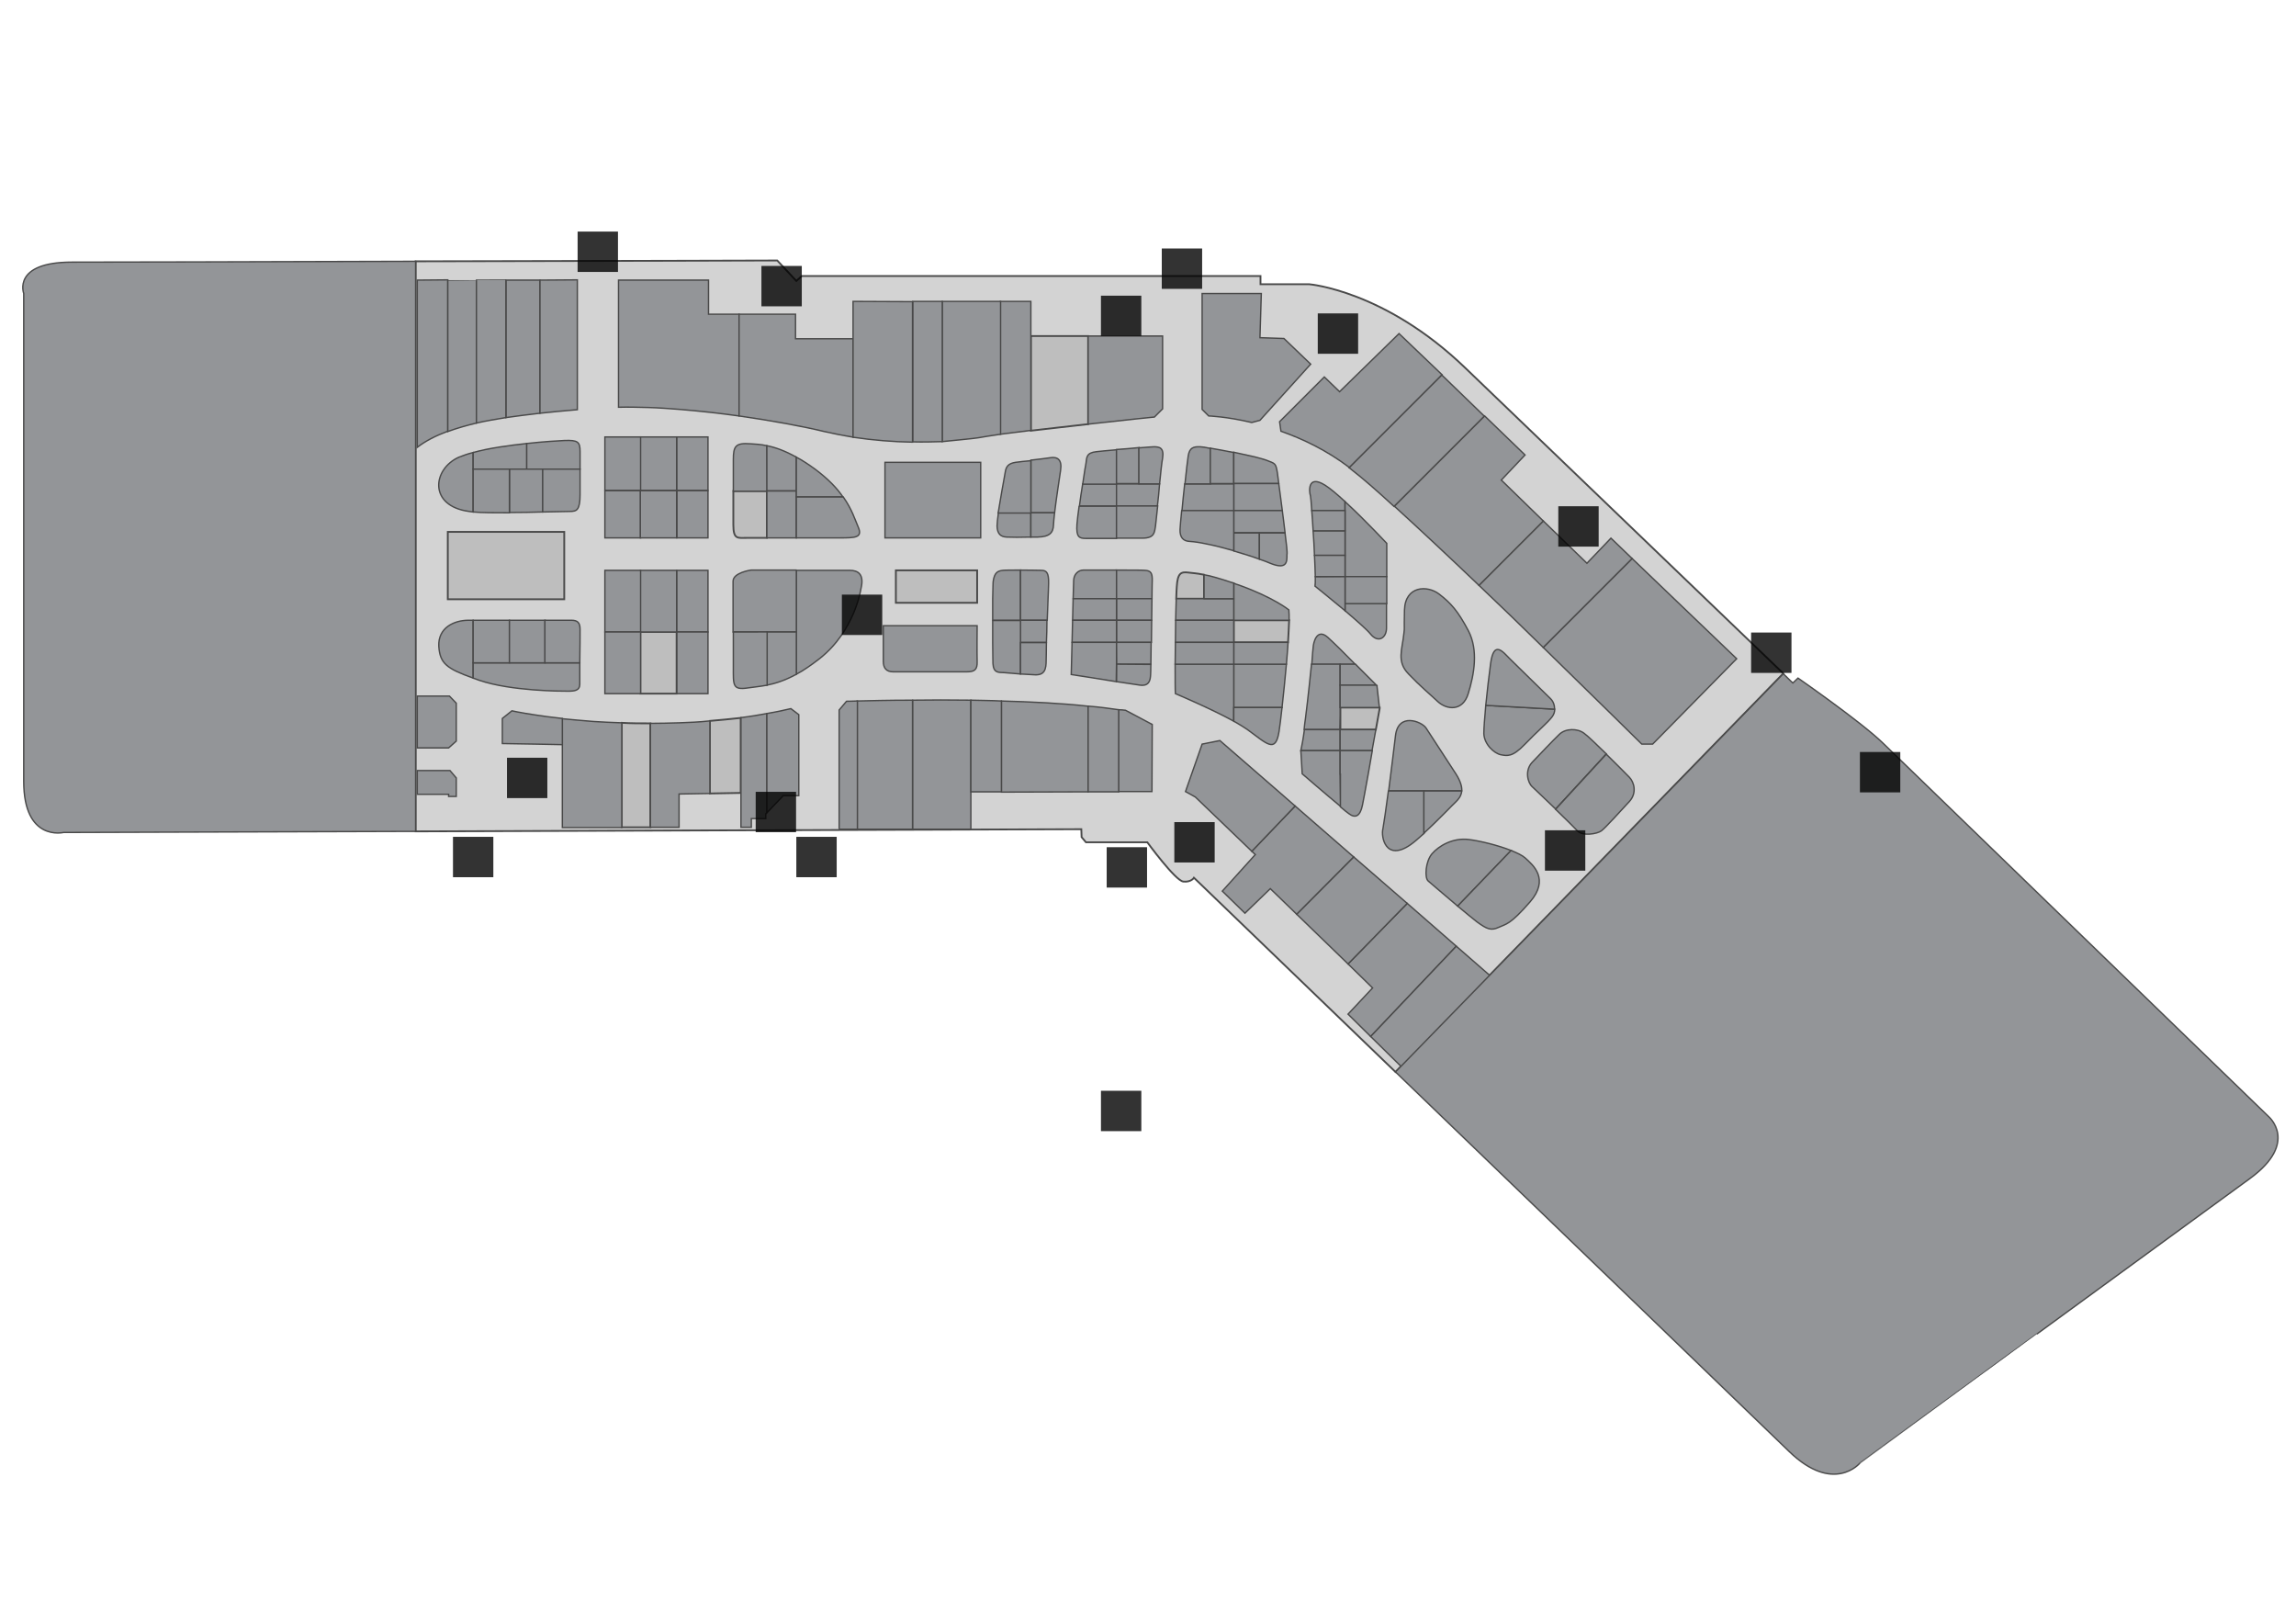 <?xml version="1.0" encoding="utf-8"?>
<!-- Generator: Adobe Illustrator 19.2.0, SVG Export Plug-In . SVG Version: 6.00 Build 0)  -->
<svg version="1.1" id="Layer_1" xmlns="http://www.w3.org/2000/svg" xmlns:xlink="http://www.w3.org/1999/xlink" x="0px" y="0px"
	 viewBox="0 0 841.9 595.3" style="enable-background:new 0 0 841.9 595.3;" xml:space="preserve">
<style type="text/css">
	.st0{fill:#FFFFFF;}
	.st1{fill:#D3D3D3;stroke:#494949;stroke-width:0.66;stroke-miterlimit:10;}
	.st2{fill:#BEBEBE;stroke:#494949;stroke-width:0.66;stroke-miterlimit:10;}
	.st3{fill:#939598;stroke:#494949;stroke-width:0.5;stroke-miterlimit:10;}
	.st4{opacity:0.8;enable-background:new    ;}
</style>
<g id="background">
	<rect class="st0" width="841.9" height="595.3"/>
</g>
<g id="etc">
	<path class="st1" d="M537.3,134.9c-29.6-28.5-57.3-30.7-57.3-30.7h-17.8v-3H294l-2,1.8l-7-7.5c0,0-66.7,0.2-132.6,0.3v209
		l244.1-0.8l0.1,2.9l1.6,1.9h22.5c0,0,10.3,14.1,13.2,14.4c2.9,0.3,3.9-1.4,3.9-1.4s33.3,32.1,73.9,71.2l142.2-146.1
		C636.9,230.6,563.4,160,537.3,134.9z"/>
	<rect x="328.5" y="209.1" class="st2" width="29.8" height="11.9"/>
	<path id="_x3C_Path_x3E_" class="st2" d="M378,123.2v34.7c6.7-0.8,14.1-1.6,21-2.4v-32.3H378L378,123.2z"/>
	<path id="_x3C_Path_x3E__1_" class="st2" d="M268.9,180c0,4.9,0,9.9,0,12.4c0,5.5,1.6,4.8,5.1,4.8c1,0,3.7,0,7.2,0V180H268.9
		L268.9,180z"/>
	<rect id="_x3C_Path_x3E__2_" x="234.8" y="231.7" class="st2" width="13.3" height="22.6"/>
	<path id="_x3C_Path_x3E__3_" class="st2" d="M435.7,209.9c-2.6-0.3-3.9,0.1-4.2,5.2c-0.1,0.8-0.1,2.4-0.2,4.4h10.2v-8.8
		C438.5,210.1,437,210.1,435.7,209.9z"/>
	<path id="_x3C_Path_x3E__4_" class="st2" d="M452.4,235.5h19.9c0.2-3.1,0.3-5.9,0.4-8.1h-20.3V235.5z"/>
	<rect id="pmt" x="164.2" y="195" class="st2" width="42.7" height="24.7"/>
	<path id="_x3C_Path_x3E__5_" class="st2" d="M491.4,267.5h13.1c0.8-4.5,1.4-7.8,1.4-7.8v-0.3h-14.4v8.1H491.4z"/>
	<path id="_x3C_Path_x3E__6_" class="st2" d="M260.3,264.3v26.6l11.3-0.2v-27.5C267.8,263.6,264.1,264,260.3,264.3z"/>
	<path id="_x3C_Path_x3E__7_" class="st2" d="M228,265v38.3h10.5v-38.1C234.9,265.2,231.4,265.2,228,265z"/>
</g>
<g id="rooms">
	<g id="g83-g85">
		<polygon class="st3" points="153,274.2 164.5,274.2 167.3,271.7 167.3,257.8 164.8,255.2 153,255.2 		"/>
		<polygon class="st3" points="153,282.5 165,282.5 167.3,285.2 167.3,292 164.5,292 164.5,291.2 153,291.2 		"/>
	</g>
	<path id="op-g01-g01-1" class="st3" d="M323.9,229.4h34.4c0,0-0.1,10.1,0,13.1s-0.9,3.8-3.8,3.8s-24.5,0-27,0s-3.6-1.4-3.6-3.8
		S323.9,229.4,323.9,229.4z"/>
	<rect id="op-g02" x="324.5" y="169.5" class="st3" width="35.1" height="27.7"/>
	<path id="op-g03-05" class="st3" d="M514.8,232.1c-0.6,6.1-2.8,10.4,1.7,15c4.4,4.6,7.5,7.1,10.7,10.1s9.2,3.8,11.2-3
		c2.1-6.8,3.8-15.8,0-23s-6.4-10.1-10.7-13.4s-12.4-3.1-12.7,5.8C514.8,232.5,515.1,229.3,514.8,232.1z"/>
	<path id="op-g06" class="st3" d="M580.8,268.8c-2.4-1.8-6.7-1.8-9,0.4c-2.3,2.2-7.6,7.8-10,10.3c-2.7,2.9-1.7,7.3,0,8.9
		c0.9,0.8,4.7,4.5,8.6,8.2l18.6-20.2C585.5,273,582,269.6,580.8,268.8z"/>
	<path id="op-g07" class="st3" d="M597.5,285c-0.9-0.9-4.7-4.8-8.5-8.5l-18.6,20.2c3.6,3.5,7.1,6.9,8,7.9c1.8,2,7.2,1.2,8.8,0
		s7.5-7.8,10.3-10.8C600.3,290.7,599.2,286.8,597.5,285z"/>
	<path id="g74" class="st3" d="M271.7,263.1v27.5v12.7h3.8v-3.2h5.3v-1.8l0.4-0.4v-36.3C278,262.2,274.8,262.7,271.7,263.1z"/>
	<path id="g73" class="st3" d="M290,259.8c-2.9,0.7-5.9,1.3-8.8,1.8V298l6-6.3h5.7V262L290,259.8z"/>
	<path id="g79-g80" class="st3" d="M217.5,264.5c-4.1-0.3-7.9-0.7-11.3-1v9.6v30.3h11.3H228V265
		C224.3,264.9,220.8,264.7,217.5,264.5z"/>
	<path id="g81-g82" class="st3" d="M196.2,262.1L196.2,262.1c-5.4-0.8-8.5-1.5-8.5-1.5l-3.5,2.8v9.2l12,0.2l0,0l10,0.2v-9.6
		C202.3,263,198.9,262.5,196.2,262.1z"/>
	<path id="g76-g77" class="st3" d="M249,265L249,265c-3.6,0.1-7.1,0.2-10.5,0.2v38.1H249v-12.2l11.3-0.2v-26.6
		C256.5,264.7,252.7,264.9,249,265z"/>
	<path id="g70-g71" class="st3" d="M314.3,257v47h20.3v-47.3C325.8,256.7,318.5,256.9,314.3,257z"/>
	<path id="g72" class="st3" d="M307.7,304h6.7v-47c-2.6,0.1-4,0.1-4,0.1l-2.7,3.2V304"/>
	<path id="g68-g69" class="st3" d="M334.7,256.7V304H356v-13.7v-33.6C348.4,256.6,341.1,256.6,334.7,256.7z"/>
	<path id="g62-g62-1" class="st3" d="M422.5,265.6l-9.8-5.2c-0.8-0.1-1.7-0.2-2.6-0.2v30h12.3L422.5,265.6L422.5,265.6z"/>
	<path id="g64-g66" class="st3" d="M367.2,257v33.4l31.8-0.1v-31.4C389,257.8,378,257.3,367.2,257z"/>
	<path id="g63" class="st3" d="M410.2,260.2c-3.5-0.5-7.1-1-11-1.3c-0.1,0-0.1,0-0.2,0v31.4h11.2V260.2z"/>
	<path id="g67" class="st3" d="M356,256.7v33.6h11.2V257C363.4,256.8,359.7,256.8,356,256.7z"/>
	<path id="g104-g105" class="st3" d="M311.6,209.1c-1.5,0-10.5,0-19.6,0v38.1c2.6-1.4,5.4-3.3,8.6-5.8
		c12.9-10.2,15.1-25.6,15.1-25.6C317,210.5,314.6,209.1,311.6,209.1z"/>
	<path id="g102-g103" class="st3" d="M292.1,209c-8.1,0-14.4,0-16.7,0c0,0-6.6,0.9-6.6,4.1c0,1.9,0,10.6,0,18.6H292V209H292.1z"/>
	<path id="g106" class="st3" d="M292,231.7h-10.8v19.5c3-0.6,6.6-1.7,10.8-4V231.7z"/>
	<path id="g107" class="st3" d="M268.9,231.7c0,5.1,0,9.9,0,12.6c0,6.9-0.4,8.8,5.4,7.9c2-0.3,4.3-0.5,7-1v-19.5H268.9L268.9,231.7z
		"/>
	<rect id="g109" x="234.8" y="209.1" class="st3" width="13.3" height="22.6"/>
	<rect id="g110" x="248.2" y="209.1" class="st3" width="11.4" height="22.6"/>
	<rect id="g108" x="221.8" y="209.1" class="st3" width="13.1" height="22.6"/>
	<rect id="g111" x="248.2" y="231.7" class="st3" width="11.4" height="22.6"/>
	<rect id="g113" x="221.8" y="231.7" class="st3" width="13.1" height="22.6"/>
	<path id="g114" class="st3" d="M171.8,227.4c-5.4,0-11.2,2.8-10.9,9.5c0.4,6.3,2.8,8.2,12.6,11.7v-21.2
		C172.8,227.4,172.2,227.4,171.8,227.4z"/>
	<path id="g117-2" class="st3" d="M173.5,243v5.6c0.7,0.3,1.5,0.5,2.2,0.8c11.8,4,30,4,32.5,4s4.4-0.2,4.4-2.6c0-1,0-4.2,0-7.8
		H173.5z"/>
	<path id="g115" class="st3" d="M173.5,227.4V243h13.3v-15.6C181.4,227.4,176.4,227.4,173.5,227.4z"/>
	<path id="g116" class="st3" d="M186.8,227.4V243h13.1v-15.6C195.9,227.4,191.2,227.4,186.8,227.4z"/>
	<path id="g117-1" class="st3" d="M212.7,230.7c0-2.5-1-3.3-3.2-3.3c-0.7,0-4.6,0-9.7,0V243h12.8C212.7,238,212.7,232.2,212.7,230.7
		z"/>
	<g id="g91-92">
		<rect x="234.8" y="160.2" class="st3" width="13.3" height="19.6"/>
		<rect x="248.2" y="160.2" class="st3" width="11.4" height="19.6"/>
	</g>
	<rect id="g90" x="221.8" y="160.2" class="st3" width="13.1" height="19.6"/>
	<rect id="g95" x="221.8" y="179.9" class="st3" width="13.1" height="17.3"/>
	<rect id="g93" x="248.2" y="179.9" class="st3" width="11.4" height="17.3"/>
	<rect id="g94" x="234.8" y="179.9" class="st3" width="13.3" height="17.3"/>
	<path id="g89" class="st3" d="M168.3,167.6c-9.7,4.3-11.3,17.9,3.7,19.9c0.4,0.1,0.9,0.1,1.5,0.2v-21.8
		C171.5,166.4,169.8,167,168.3,167.6z"/>
	<path id="g86-2" class="st3" d="M212.7,165.5c0-3.5-0.8-4.2-5.8-4c-2.1,0.1-7.5,0.4-13.8,1.1v9.4h19.6
		C212.7,169.4,212.7,167.1,212.7,165.5z"/>
	<path id="g86-1" class="st3" d="M173.5,165.9v6.1h19.6v-9.4C186.6,163.3,179.2,164.3,173.5,165.9z"/>
	<path id="g88" class="st3" d="M186.8,172v15.9c4.2,0,8.5-0.1,12.2-0.2V172H186.8z"/>
	<path id="g88-1" class="st3" d="M173.5,172v15.7c3.1,0.3,8.1,0.3,13.3,0.3v-16H173.5z"/>
	<path id="g87" class="st3" d="M199,172v15.7c5.1-0.1,9.1-0.2,10-0.2c2.5,0,3.7-0.5,3.7-6.2c0-3,0-6.4,0-9.3H199z"/>
	<path id="g96" class="st3" d="M281.2,163.4c-2.3-0.5-4.3-0.6-6.1-0.7c-5.4-0.4-6.2,0.9-6.2,5.8c0,0,0,5.6,0,11.6h12.4L281.2,163.4
		L281.2,163.4z"/>
	<path id="g97" class="st3" d="M292,180v-12.4c-4.3-2.4-7.8-3.6-10.8-4.2V180H292z"/>
	<path id="g100" class="st3" d="M292,180h-10.8v17.2c3.2,0,7,0,10.8,0V180z"/>
	<path id="g98" class="st3" d="M299,172.1c-2.6-1.9-4.9-3.4-7-4.5v14.6h17.1C307,179.1,303.8,175.7,299,172.1z"/>
	<path id="g99" class="st3" d="M314.6,193c-1.1-2.5-2.2-6.3-5.4-10.8H292v15c6.5,0,12.9,0,15.6,0C313.7,197.2,316.5,197.2,314.6,193
		z"/>
	<path id="fp-77-78" class="st3" d="M367.8,209.1c-2,0.2-3.1,0.8-3.6,3.9c-0.1,0.6-0.1,3.1-0.2,6.5l0,0c0,2.3,0,5.1,0,7.9h10.2v-7.9
		l0,0V209C371.4,209,368.7,209,367.8,209.1z"/>
	<path id="fp-71-72" class="st3" d="M381.8,209.1c-1,0-4.4-0.1-7.6-0.1v10.5l0,0v7.9h9.8c0.1-2.8,0.2-5.5,0.3-7.9l0,0
		c0.1-2.6,0.2-4.6,0.2-5.6C384.6,209.9,383.7,209.1,381.8,209.1z"/>
	<path id="fp-73" class="st3" d="M374.2,227.4v8.1h9.5c0.1-2.4,0.2-5.3,0.2-8.1H374.2z"/>
	<path id="fp-75-76" class="st3" d="M364,227.4c0,2.8,0,5.6,0,8.1c0,3.7,0.1,6.7,0.1,7.8c0.2,3.5,2.1,3.2,4.1,3.3
		c1.1,0.1,3.5,0.3,6,0.5v-11.5v-8.1H364V227.4z"/>
	<path id="fp-74" class="st3" d="M374.2,247.1c1.9,0.1,3.9,0.2,5.4,0.3c3.5,0.1,4-2.1,4-5.3c0-0.9,0.1-3.4,0.1-6.5h-9.5V247.1z"/>
	<path id="fp-61" class="st3" d="M422.4,219.5c0-3.3,0.1-5.8,0.1-6.5c0.1-2.9-0.5-3.8-2.7-3.9c-1-0.1-5.6-0.1-10.5-0.1v10.5H422.4z"
		/>
	<path id="fp-62" class="st3" d="M409.4,227.4h12.9c0-2.8,0.1-5.6,0.1-7.9h-13V227.4z"/>
	<path id="fp-63" class="st3" d="M409.4,235.5h12.8c0-2.6,0.1-5.4,0.1-8.1h-12.9V235.5L409.4,235.5z"/>
	<path id="fp-70" class="st3" d="M409.4,209c-5.4,0-11.1,0-12.1,0c-1.9,0-3.5,1.5-3.6,3.7l-0.2,6.8h15.9L409.4,209L409.4,209z"/>
	<path id="fp-64" class="st3" d="M409.4,243.5H422c0-2.1,0.1-4.9,0.1-8h-12.8L409.4,243.5L409.4,243.5z"/>
	<polygon id="fp-69" class="st3" points="409.4,219.5 393.5,219.5 393.3,227.4 409.4,227.4 	"/>
	<path id="fp-65" class="st3" d="M409.4,243.5v6.4c4,0.6,7.5,1.1,8.7,1.3c3.4,0.4,3.7-2,3.8-3.8c0-0.4,0.1-1.8,0.1-3.8L409.4,243.5
		L409.4,243.5z"/>
	<polygon id="fp-68" class="st3" points="409.4,227.4 393.3,227.4 393.1,235.5 409.4,235.5 	"/>
	<path id="fp-66-67" class="st3" d="M409.4,243.5v-8h-16.3l-0.2,8l-0.1,3.8c0,0,9.2,1.4,16.5,2.6L409.4,243.5L409.4,243.5z"/>
	<path id="fp-49" class="st3" d="M472.7,227.4c0-1.5,0-2.9-0.1-3.8c0,0-5.5-4.5-18.3-9.1c-0.7-0.2-1.3-0.4-1.9-0.7v5.7v7.9
		L472.7,227.4L472.7,227.4z"/>
	<path id="fp-52-53" class="st3" d="M452.4,259.4h17.7c0.3-2.5,1.4-13.3,1.6-15.9h-19.3L452.4,259.4L452.4,259.4z"/>
	<path id="fp-51" class="st3" d="M452.4,235.5v8h19.3c0.2-2.8,0.5-5.5,0.6-8H452.4z"/>
	<path id="fp-55" class="st3" d="M430.9,243.5c0,5.5,0,9.9,0.1,10.8c0,0,12.8,5.4,21.4,10.1v-13.2v-7.7H430.9z"/>
	<path id="fp-58" class="st3" d="M452.4,219.5h-21.1c-0.1,2.2-0.1,4.9-0.2,7.9h21.3L452.4,219.5L452.4,219.5z"/>
	<path id="fp-57" class="st3" d="M452.4,227.4h-21.3c0,2.6-0.1,5.4-0.1,8.1h21.4V227.4z"/>
	<path id="fp-59" class="st3" d="M452.4,213.8c-5.1-1.7-8.5-2.7-10.9-3.1v8.8h10.9V213.8z"/>
	<path id="fp-32-2" class="st3" d="M493.2,221.2v2.7c4.1,3.5,8.1,7,9.3,8.5c2.9,3.6,5.9,1.4,5.9-2.1c0-1.1,0-4.7,0-9.1L493.2,221.2
		L493.2,221.2z"/>
	<path id="fp-27" class="st3" d="M493.2,183.9c-2.8-2.6-5.4-4.8-7.3-6c-6.7-4.2-5.8,2.7-5.4,3.8c0.1,0.3,0.3,2.4,0.5,5.5h12.2
		L493.2,183.9L493.2,183.9z"/>
	<path id="fp-33-35" class="st3" d="M504.1,194.6L504.1,194.6c-3-3.1-7.1-7.2-10.9-10.7v3.3v7.4v9v7.8h15.3c0-2.9,0-5.6,0-7.8
		c0-2.6,0-4.4,0-4.4S506.7,197.3,504.1,194.6z"/>
	<path id="fp-32-1" class="st3" d="M493.2,211.4v9.9h15.3c0-3.1,0-6.6,0-9.9H493.2z"/>
	<path id="fp-29" class="st3" d="M493.2,194.6h-11.7c0.2,3,0.4,6.1,0.5,9h11.2V194.6L493.2,194.6z"/>
	<path id="fp-31" class="st3" d="M482.3,211.4c0,1.7,0,3-0.1,3.5c0,0,5.6,4.5,11,9v-2.7v-9.9L482.3,211.4L482.3,211.4z"/>
	<path id="fp-28" class="st3" d="M493.2,187.2H481c0.2,2.1,0.3,4.7,0.5,7.4h11.7V187.2L493.2,187.2z"/>
	<path id="fp-30" class="st3" d="M493.2,203.6H482c0.1,3,0.3,5.7,0.3,7.8h10.9L493.2,203.6L493.2,203.6z"/>
	<path id="op-g08-1" class="st3" d="M544.8,258.6c-0.4,4.5-0.7,8.4-0.7,10.3c0.1,4,3.8,7.3,6.2,7.8c2.3,0.4,4.2,1,8.8-3.8
		s8.5-8,10.1-10.2c0.6-0.8,0.9-1.8,0.9-2.7L544.8,258.6z"/>
	<path id="op-g08" class="st3" d="M568.6,256.2c-1.5-1.5-13.2-12.9-15-14.7c-2.5-2.5-5.8-6.9-7,1.6c-0.6,4.5-1.3,10.4-1.8,15.5
		L570,260C570.1,258.5,569.5,257.1,568.6,256.2z"/>
	<path id="op-g09" class="st3" d="M533.9,283.8c-3.8-5.9-9.4-14.5-11-16.9s-10.2-5.8-11.2,2.8c-0.5,4.5-1.6,12.9-2.5,20.2H536
		C536.1,288.5,535.6,286.5,533.9,283.8z"/>
	<path id="op-g13" class="st3" d="M509.1,290c-0.9,6.6-1.7,12.3-2,13.8c-0.8,3,1,12.2,10.1,5.9c1.3-0.9,3-2.4,5-4.2V290H509.1z"/>
	<path id="op-g10" class="st3" d="M522.1,290v15.5c4.9-4.5,10.7-10.6,11.8-11.6c0.8-0.8,1.9-2,2.1-3.9H522.1z"/>
	<path id="op-g11" class="st3" d="M538.7,307.8c-6-0.8-11.2,2.4-13.6,5.2c-2.4,2.8-2.8,8.8-1.4,10c0,0,5.7,4.9,10.8,9.2l19.6-20.4
		C549.3,309.9,542.7,308.3,538.7,307.8z"/>
	<path id="op-g12" class="st3" d="M559.2,314.5c-1-0.9-2.9-1.8-5.1-2.7l-19.6,20.4c3,2.5,5.8,4.8,7.1,5.8c3.6,2.6,5.1,3.3,7.9,2
		c2.8-1.3,4.2-0.9,11.5-9.3S562.2,317.2,559.2,314.5z"/>
	<path id="fp-36" class="st3" d="M486.8,233.6c-3.9-3.4-5.2,1.9-5.3,3.8c-0.1,0.9-0.3,3.1-0.5,6.2h16
		C493,239.5,488.7,235.3,486.8,233.6z"/>
	<path id="fp-45" class="st3" d="M491.4,267.5h-13.1c-0.4,3.1-0.9,5.8-1.3,7.7h14.4V267.5L491.4,267.5z"/>
	<path id="fp-46-48" class="st3" d="M491.4,262.3v-11.1v-7.7h-10.5c-0.2,2.2-0.5,4.9-0.8,7.7c-0.3,2.6-1,9.3-1.4,12.1
		c-0.2,1.4-0.4,2.8-0.5,4.1h13.1L491.4,262.3L491.4,262.3z"/>
	<path id="fp-37" class="st3" d="M504.7,251.2c-0.8-0.8-4.1-4.1-7.7-7.7h-5.6v7.7H504.7z"/>
	<path id="fp-38" class="st3" d="M504.7,251.2h-13.3v8.2h14.4l-0.9-8C504.9,251.4,504.8,251.3,504.7,251.2z"/>
	<path id="fp-40" class="st3" d="M491.4,275.2h11.7c0.5-2.7,1-5.4,1.4-7.7h-13.1V275.2L491.4,275.2z"/>
	<path id="fp-43-44" class="st3" d="M491.4,283.8v-8.6H477v0.1l0.5,8.4l0,0c0,0,8.9,7.7,14,11.9c0,0,0,0,0.1,0.1L491.4,283.8
		L491.4,283.8z"/>
	<path id="fp-41-42" class="st3" d="M491.4,275.2v8.6h0.1v12c1.4,1.2,2.5,2.1,3.1,2.5c2.5,1.9,4.2,0.8,5-3.2
		c0.3-1.3,1.1-5.9,2.1-11.3c0.5-2.7,1-5.7,1.5-8.6H491.4z"/>
	<polygon id="g54-g57" class="st3" points="474.9,295.5 459,312.1 460.3,313.3 448.2,326.7 456.5,334.8 465.8,325.8 475.5,335.2 
		496.4,314.2 	"/>
	<polygon id="g58-g61" class="st3" points="469.3,290.6 447.3,271.5 440.8,272.8 434.7,290.2 438.3,292.2 453.6,306.9 459,312.1 
		474.9,295.5 	"/>
	<polygon id="g49-g50" class="st3" points="516,331.2 494.3,353.4 503.3,362.2 494.3,371.8 502.6,380 534,346.9 	"/>
	<polygon id="g47-g48" class="st3" points="547.3,358.5 534,346.9 502.6,380 515,392.2 	"/>
	<polygon id="g51-g53" class="st3" points="496.4,314.2 475.5,335.2 494.3,353.4 516,331.2 	"/>
	<path id="g26-g28" class="st3" d="M513,122.3l-21.8,21.3l-5.6-5.4l-16.4,16.4l0.5,3.5c8,2.8,16.8,7,25.1,13.3l34-34L513,122.3z"/>
	<path id="g24-g25" class="st3" d="M480.6,133.5l-9.8-9.4l-8.8-0.3l0.5-16.2h-21.7v42.5l2.4,2.4c0,0,6.5,0.2,15.8,2.4l3-0.8
		L480.6,133.5z"/>
	<path id="g36-g39" class="st3" d="M590.7,197.3l-8.8,9.2l-16-15.5l-23.6,23.6c8,7.6,16.1,15.4,23.6,22.8l32.6-32.6L590.7,197.3z"/>
	<path id="g40-g46" class="st3" d="M598.5,204.8l-32.6,32.6c20,19.5,36.1,35.4,36.1,35.4h4l30.8-31.3L598.5,204.8z"/>
	<path id="g29-g30" class="st3" d="M528.7,137.5l-34,34c0.3,0.2,0.6,0.4,0.9,0.7c3.9,3,9.3,7.7,15.6,13.5l33.1-33.1L528.7,137.5z"/>
	<path id="g31-g35" class="st3" d="M550.5,176l8.7-9.2l-14.8-14.3l-33.1,33.1c9,8.2,19.9,18.4,31,29l23.6-23.6L550.5,176z"/>
	<path id="g03" class="st3" d="M185.5,102.7v50.4c4.1-0.6,8.3-1.1,12.5-1.6v-48.8H185.5z"/>
	<path id="g03-1" class="st3" d="M198,102.7v48.8c4.5-0.5,9.1-0.9,13.7-1.3v-47.6L198,102.7L198,102.7z"/>
	<path id="g01" class="st3" d="M153,102.7V164c3.1-2.4,6.9-4.3,11.2-5.9v-55.5L153,102.7L153,102.7z"/>
	<path id="g02" class="st3" d="M164.2,102.7v55.5c3.3-1.2,6.8-2.2,10.5-3.1v-52.4C174.7,102.7,164.2,102.7,164.2,102.7z"/>
	<path id="game-zone" class="st3" d="M174.7,102.7v52.4c3.5-0.8,7.1-1.4,10.8-2v-50.4C185.5,102.7,174.7,102.7,174.7,102.7z"/>
	<path id="g17" class="st3" d="M378,110.5h-11.2v48.7c3.2-0.4,7.1-0.9,11.2-1.4v-34.7V110.5z"/>
	<path id="g04-g07" class="st3" d="M259.8,115.2v-12.5h-10.5l0,0h-11.5h-11v46.6c3.5-0.1,7.2,0,11,0.1c3.7,0.1,7.6,0.4,11.5,0.7l0,0
		c7.2,0.6,14.6,1.4,21.7,2.4v-37.3L259.8,115.2z"/>
	<path id="g21-g23" class="st3" d="M399,123.2v32.3c13.2-1.5,24.3-2.6,24.3-2.6l3-3v-26.7H399z"/>
	<path id="g15-g16" class="st3" d="M345.5,110.5v51.4c0.9-0.1,12.4-1.2,13.2-1.4c1.8-0.3,4.6-0.8,8.2-1.3v-48.7H345.5z"/>
	<path id="g08-g11" class="st3" d="M291.7,124.2v-9H271v37.3c11.8,1.7,22.9,3.7,31.2,5.7c3.5,0.8,7.1,1.5,10.7,2.1v-36.1
		C312.8,124.2,291.7,124.2,291.7,124.2z"/>
	<path id="g14" class="st3" d="M334.7,110.5V162c3.8,0.1,7.5,0,10.8-0.1v-51.4C345.5,110.5,334.7,110.5,334.7,110.5z"/>
	<path id="g12-g13" class="st3" d="M312.8,110.5v13.7v36.1c7.4,1.1,14.9,1.7,21.8,1.8v-51.5L312.8,110.5L312.8,110.5z"/>
	<path id="fp-24" class="st3" d="M452.4,187.2h17.8c-0.5-3.6-0.9-7.2-1.3-9.9h-16.5V187.2z"/>
	<path id="fp-18" class="st3" d="M452.4,177.4h-18c-0.4,3.3-0.7,6.9-1,9.9h19V177.4L452.4,177.4z"/>
	<path id="fp-16" class="st3" d="M440.1,163.8c-2.6-0.1-3.9,0.4-4.4,3.3c-0.2,1.2-0.7,5.5-1.2,10.3h9.4v-13
		C442.1,164,440.7,163.8,440.1,163.8z"/>
	<path id="fp-17" class="st3" d="M452.4,165.9c-3.1-0.6-6.2-1.2-8.6-1.6v13h8.6V165.9z"/>
	<path id="fp-25-26" class="st3" d="M468.4,173.4c-0.6-3.6-0.7-3.4-4.1-4.7c-0.8-0.3-2.3-0.7-4.2-1.2c-2.2-0.5-4.9-1.1-7.7-1.7v11.4
		h7.7h8.8C468.7,175.5,468.5,174.1,468.4,173.4z"/>
	<path id="fp-23" class="st3" d="M470.2,187.2h-17.8v8.1h18.8C470.9,192.9,470.6,190,470.2,187.2z"/>
	<path id="fp-21" class="st3" d="M452.4,195.4v6.6c3.4,1,6.7,2,9.4,3v-9.6H452.4z"/>
	<path id="fp-22" class="st3" d="M471.2,195.4h-9.4v9.6c1.7,0.6,3.1,1.1,4.2,1.6c6.1,2.4,5.9-0.9,5.9-3.2
		C472.1,202.5,471.7,199.4,471.2,195.4z"/>
	<path id="fp-19-20" class="st3" d="M452.4,187.2h-10.1l0,0h-9c-0.3,3.3-0.6,6-0.6,6.9c-0.1,3,1.2,4.3,3.6,4.4
		c1.6,0.1,3.7,0.4,6,0.9l0,0c3.1,0.6,6.6,1.5,10.1,2.5V187.2L452.4,187.2z"/>
	<path id="fp-09" class="st3" d="M409.4,177.4H397c-0.4,2.6-0.9,5.5-1.2,8.1h13.7L409.4,177.4L409.4,177.4z"/>
	<path id="fp-10" class="st3" d="M395.7,185.5c-0.4,2.9-0.7,5.4-0.8,6.8c-0.3,4.6,0.8,5.1,3.3,5.1c1.4,0,6.3,0,11.2,0v-11.8h-13.7
		V185.5z"/>
	<path id="fp-13" class="st3" d="M409.4,177.4v8.1h15c0.3-2.5,0.6-5.4,0.8-8.1H409.4z"/>
	<path id="fp-07-08" class="st3" d="M409.4,172.1v-7.2c-3.2,0.3-6.1,0.5-7.4,0.7c-3.7,0.4-3.5,2.1-3.8,4.3c-0.1,0.4-0.2,1.2-0.4,2.3
		l0,0c-0.2,1.4-0.5,3.2-0.8,5.3h12.4L409.4,172.1L409.4,172.1L409.4,172.1z"/>
	<path id="fp-15" class="st3" d="M409.4,164.8v12.5h8.3v-13.2C415.1,164.4,412.1,164.6,409.4,164.8z"/>
	<path id="fp-14" class="st3" d="M423.1,163.8c-0.7,0-2.8,0.2-5.5,0.4v13.2h7.6c0.4-4.1,0.8-7.9,1.1-9.4
		C426.9,164.1,425.1,163.8,423.1,163.8z"/>
	<path id="fp-11-12" class="st3" d="M416.5,185.5h-7.1v11.8c2.6,0,5.1,0,7.1,0c0.9,0,1.7,0,2.4,0c4.6,0,4.4-2.3,4.8-4.4
		c0.1-0.8,0.4-3.7,0.8-7.4L416.5,185.5L416.5,185.5z"/>
	<path id="fp-03" class="st3" d="M366.1,188c-0.3,2.2-0.5,4-0.5,4.9c0.1,2.9,1.4,3.9,3.5,4c1.7,0.1,5.2,0.1,8.9,0V188H366.1z"/>
	<path id="fp-05-06" class="st3" d="M386.7,188c0.6-5.1,1.8-12.8,2.2-15.6c0.6-3.9-1.2-5-3.7-4.6c-1.4,0.2-4.4,0.6-7.2,0.9V188
		H386.7z"/>
	<path id="fp-04" class="st3" d="M378,188v8.9c0.8,0,1.7,0,2.5,0c4.5-0.1,5.7-1.7,5.8-4.5c0-0.8,0.2-2.4,0.4-4.4H378z"/>
	<path id="fp-01-02" class="st3" d="M372.4,169.5c-2.7,0.4-3.5,1.6-3.8,3.6c-0.1,0.8-0.7,3.8-1.3,7.3l0,0c-0.4,2.5-0.9,5.3-1.3,7.7
		h12v-7.7l0,0v-11.5C375.8,169.1,373.6,169.3,372.4,169.5z"/>
	<path id="b2s" class="st3" d="M26.4,96.1c-22,0-17.7,11.5-17.7,11.5v178.9c0,22.2,14.6,18.7,14.6,18.7l129.1-0.4v-209
		C94.3,96,36.8,96.1,26.4,96.1z"/>
	<path id="tops-supermarket" class="st3" d="M831.8,409.3c0,0-133.5-129.2-141.4-136.9s-31.1-23.8-31.1-23.8l-1.9,1.8
		c0,0-1.3-1.2-3.5-3.4L511.7,393c59.5,57.3,134.7,129.8,144.4,139.2c16.3,15.7,25.9,4.2,25.9,4.2S807.1,445.2,825.1,432
		S831.8,409.3,831.8,409.3z"/>
	<path id="fp-56" class="st3" d="M452.4,235.5H431c0,2.8-0.1,5.5-0.1,8h21.5V235.5L452.4,235.5z"/>
	<path id="fp-54" class="st3" d="M452.4,259.4v5c1.9,1.1,3.6,2.1,4.9,3c7.2,5.2,10.4,9,11.7,0.8c0.3-2,0.7-5.1,1.1-8.8H452.4z"/>
</g>
<g id="signs">
	<rect id="lift" x="430.6" y="301.4" class="st4" width="14.8" height="14.8"/>
	<g id="toilet">
		<rect x="483.2" y="114.9" class="st4" width="14.8" height="14.8"/>
		<rect x="185.9" y="277.8" class="st4" width="14.8" height="14.8"/>
	</g>
	<g id="escalator">
		<rect x="308.7" y="218" class="st4" width="14.8" height="14.8"/>
		<rect x="566.5" y="304.4" class="st4" width="14.8" height="14.8"/>
	</g>
	<g id="entrance">
		<rect x="405.8" y="310.6" class="st4" width="14.8" height="14.8"/>
		<rect x="292" y="306.8" class="st4" width="14.8" height="14.8"/>
		<rect x="166.1" y="306.8" class="st4" width="14.8" height="14.8"/>
		<rect x="642.1" y="231.9" class="st4" width="14.8" height="14.8"/>
		<rect x="426" y="91.1" class="st4" width="14.8" height="14.8"/>
		<rect x="211.8" y="84.9" class="st4" width="14.8" height="14.8"/>
	</g>
	<g id="fire-exit">
		<rect x="571.4" y="185.6" class="st4" width="14.8" height="14.8"/>
		<rect x="279.2" y="97.5" class="st4" width="14.8" height="14.8"/>
		<rect x="682" y="275.7" class="st4" width="14.8" height="14.8"/>
		<rect x="277.1" y="290.3" class="st4" width="14.8" height="14.8"/>
		<rect x="403.7" y="108.4" class="st4" width="14.8" height="14.8"/>
	</g>
	<rect id="parking" x="403.7" y="399.9" class="st4" width="14.8" height="14.8"/>
</g>
</svg>
